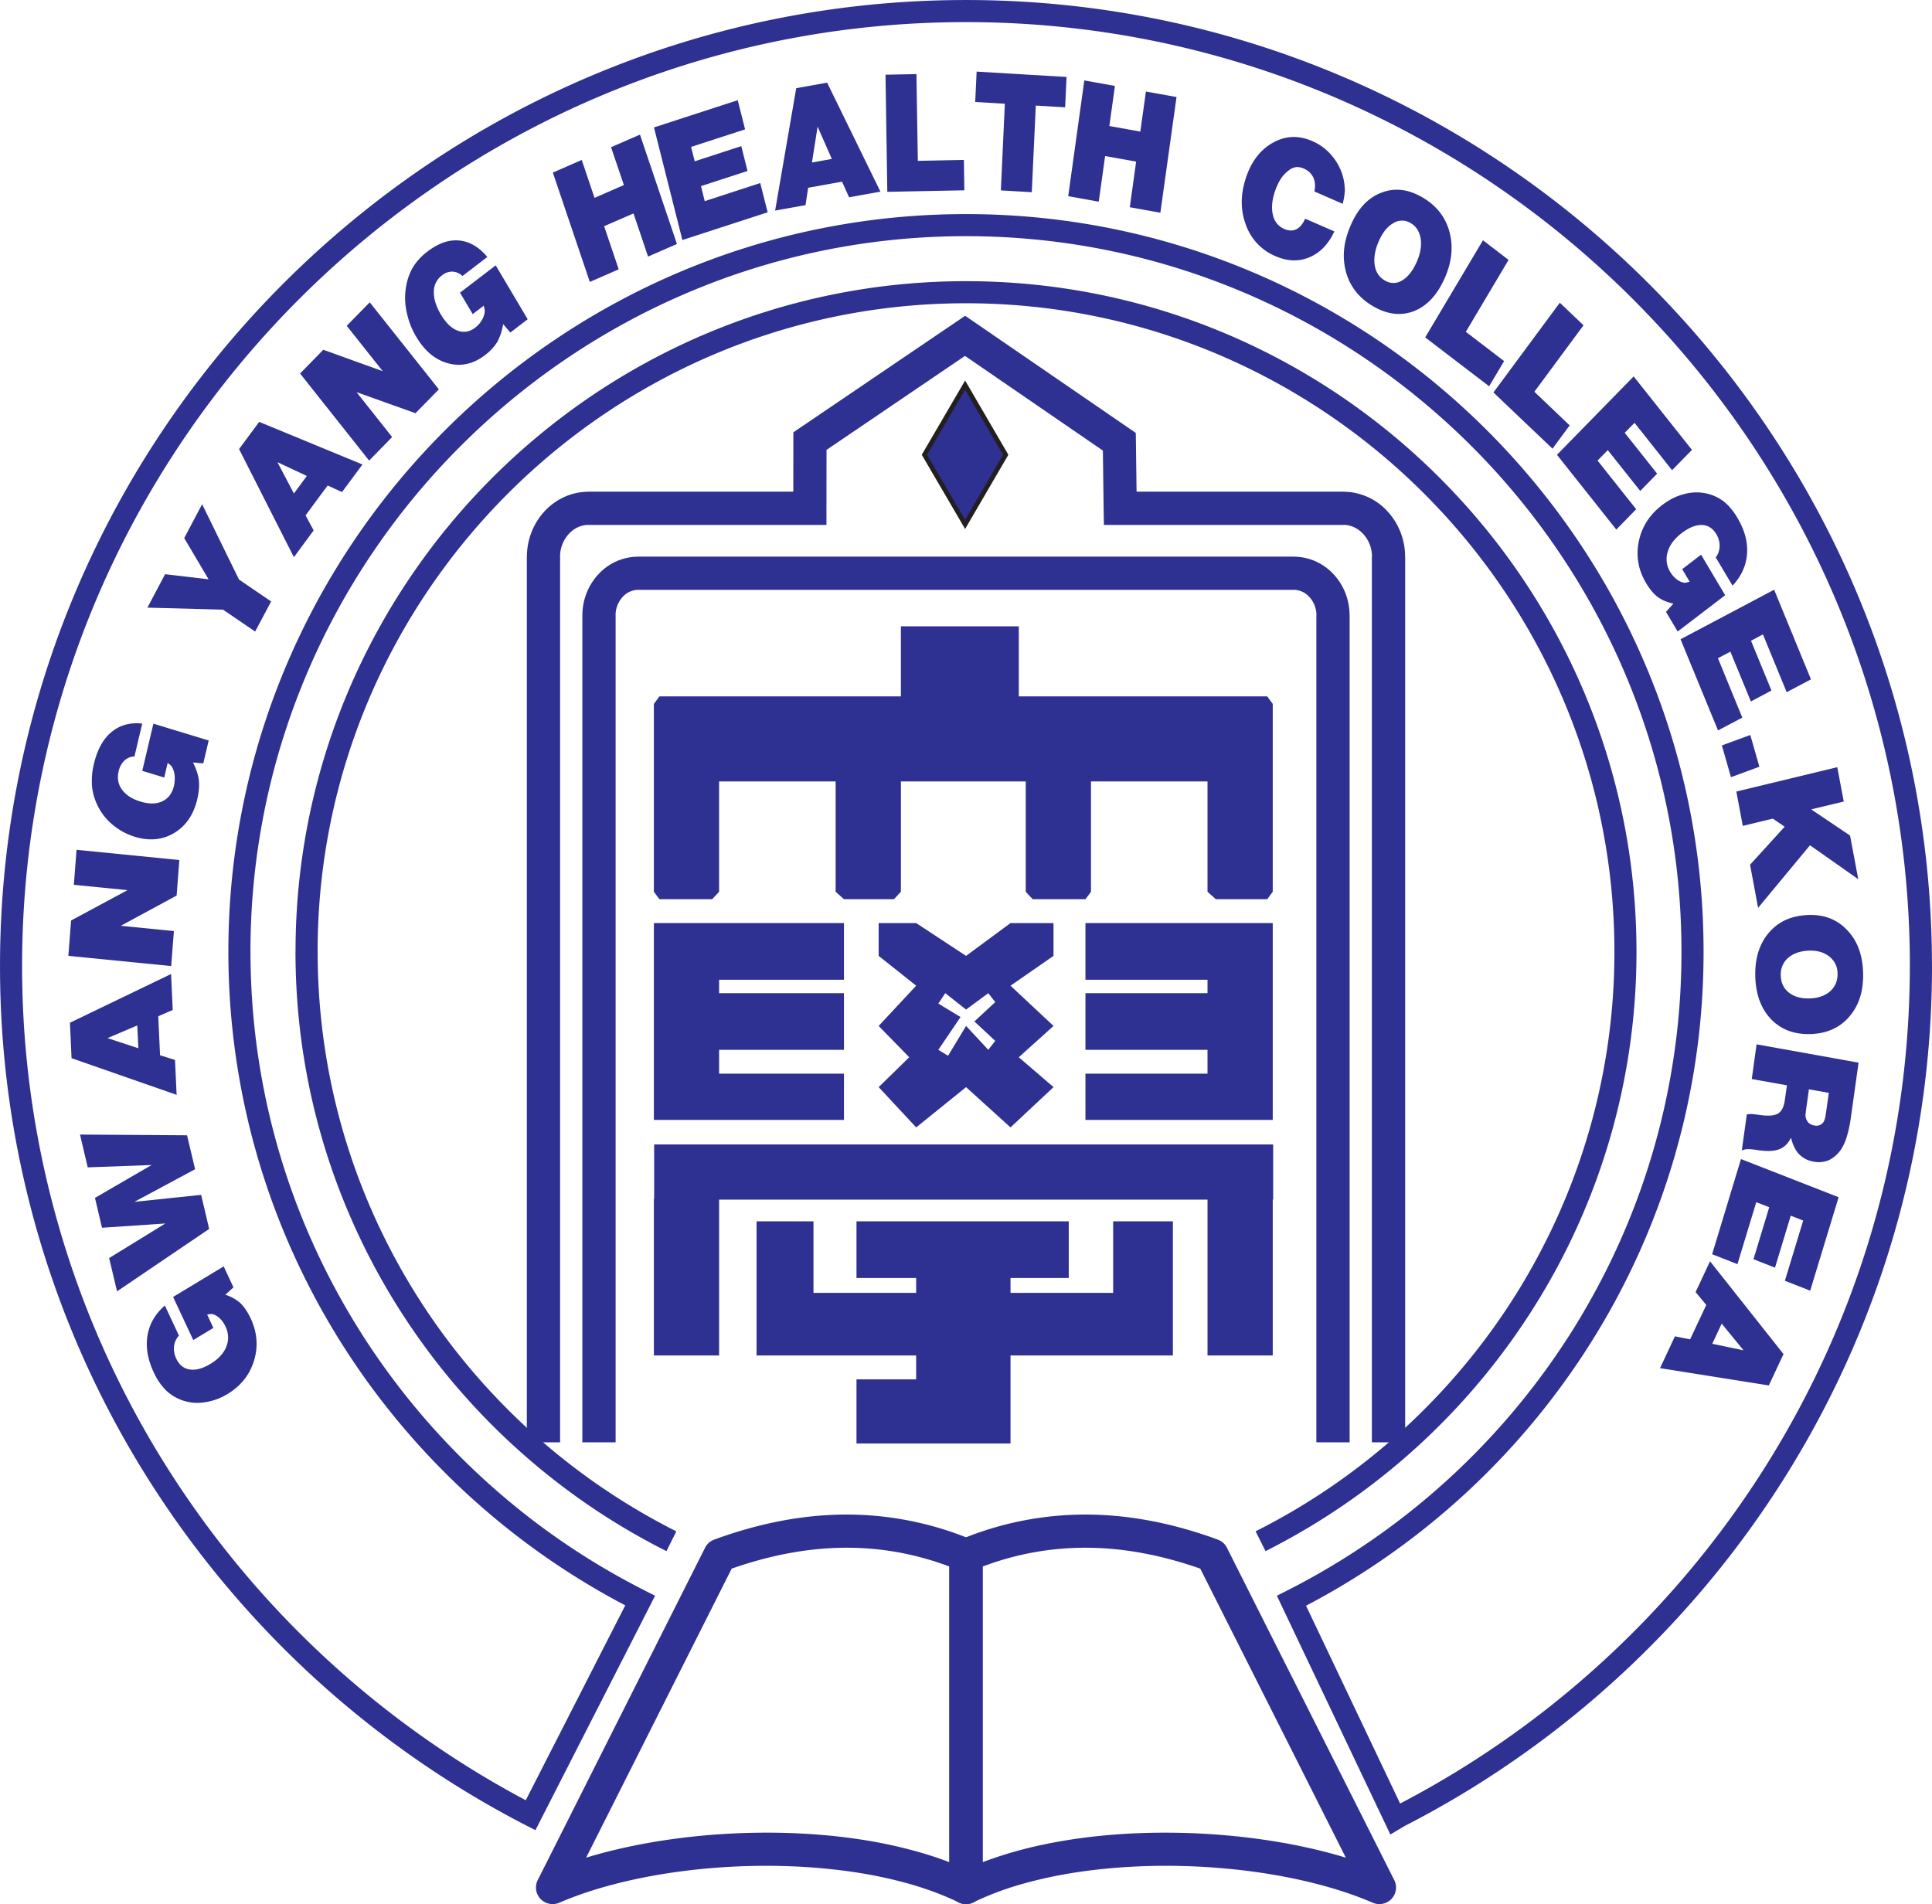 <svg xmlns="http://www.w3.org/2000/svg" width="201.045mm" height="198.161mm" viewBox="0 0 201.045 198.161"><path d="m0 0-.259.351h-11.65v3.287h-5.529V.351h-11.323L-29.022 0v-8.812l.261-.349h2.472l.326.349v5.176h5.465v-5.176l.391-.349h2.342l.327.349v5.176h5.855v-5.176l.326-.349h2.474l.259.349v5.176h5.465v-5.176l.39-.349h2.41L0-8.812Z" style="fill:#2e3092;fill-opacity:1;fill-rule:evenodd;stroke:none" transform="matrix(2.219 0 0 -2.219 132.442 73.254)"/><path d="M0 0v1.118h5.855v2.657H0v.63h5.855v2.658h-8.914v-9.232h8.914V0Z" style="fill:#2e3092;fill-opacity:1;fill-rule:evenodd;stroke:none" transform="matrix(2.219 0 0 -2.219 74.831 111.737)"/><path d="M0 0v1.118h-5.724v2.657H0v.63h-5.724v2.658h8.783v-9.232h-8.783V0Z" style="fill:#2e3092;fill-opacity:1;fill-rule:evenodd;stroke:none" transform="matrix(2.219 0 0 -2.219 125.654 111.737)"/><path d="m0 0-.326-.42L-1.368.7l-.845-1.399-.456.279 1.042 1.538-1.042.631.326.488.975-.768 1.042.768L0 1.818-.978.91Zm2.733 5.524H.716l-2.084-1.538-2.34 1.538h-1.759V3.986l1.759-1.398L-5.467.7l1.433-1.468-1.433-1.401 1.759-1.889 2.34 1.889L.716-4.058l2.017 1.889L1.104-.768 2.733.7.716 2.588l2.017 1.398Z" style="fill:#2e3092;fill-opacity:1;fill-rule:evenodd;stroke:none" transform="matrix(2.219 0 0 -2.219 103.565 108.324)"/><path d="M0 0v.698h-2.798v2.658h9.954V.698H4.425V0h4.813v3.356h2.801v-6.293H4.425v-4.127h-7.223v3.007H0v1.12h-7.484v6.293h2.669V0Z" style="fill:#2e3092;fill-opacity:1;fill-rule:evenodd;stroke:none" transform="matrix(2.219 0 0 -2.219 95.336 134.549)"/><path d="M124.965 206.835H76.349v4.335h48.616z" style="fill:#2e3092;fill-opacity:1;fill-rule:evenodd;stroke:none;stroke-width:1.675" transform="matrix(1.325 0 0 1.325 -33.092 -154.952)"/><path d="M0 0v-7.342h3.059V0h22.904v-7.342h3.059V0Z" style="fill:#2e3092;fill-opacity:1;fill-rule:evenodd;stroke:none" transform="matrix(2.219 0 0 -2.219 68.043 124.774)"/><path d="m0 0 1.903-3.268L0-6.535l-1.908 3.267Z" style="fill:#2e3092;fill-opacity:1;fill-rule:evenodd;stroke:none" transform="matrix(2.219 0 0 -2.219 100.43 40.076)"/><path d="m0 0 1.903-3.268L0-6.535l-1.908 3.267Z" style="fill:none;stroke:#231f20;stroke-width:.216;stroke-linecap:butt;stroke-linejoin:miter;stroke-miterlimit:22.926;stroke-dasharray:none;stroke-opacity:1" transform="matrix(2.219 0 0 -2.219 100.43 40.076)"/><path d="M0 0v41.53h.002c.002.832.322 1.591.832 2.138.523.561 1.25.912 2.058.914v.003H12.496l.003 2.371v.412l.341.232 7.274 4.935.44.298.435-.298 7.234-4.966.333-.229.007-.405.031-2.35h9.7v-.003a2.813 2.813 0 0 0 2.064-.917 3.131 3.131 0 0 0 .828-2.13h.004V0h-1.562V41.535h.005c0 .417-.159.796-.415 1.07-.241.26-.572.423-.924.423v-.003H27.061l-.012.77-.035 2.717-6.467 4.44-6.493-4.408-.003-2.738v-.781H2.892v.003a1.267 1.267 0 0 1-.919-.421 1.573 1.573 0 0 1-.415-1.077h.002V0Z" style="fill:#2e3092;fill-opacity:1;fill-rule:nonzero;stroke:none" transform="matrix(2.219 0 0 -2.219 54.823 150.101)"/><path d="M0 0V38.785h.002c0 .747.288 1.43.75 1.924a2.54 2.54 0 0 0 1.859.827l.002.002h30.752v-.002a2.543 2.543 0 0 0 1.867-.83c.46-.492.746-1.173.746-1.918h.004V0h-1.56V38.788h.003c0 .334-.128.638-.333.858a1 1 0 0 1-.727.336v-.003H2.613v.003a1.006 1.006 0 0 1-.723-.334 1.268 1.268 0 0 1-.332-.863h.002V0Z" style="fill:#2e3092;fill-opacity:1;fill-rule:nonzero;stroke:none" transform="matrix(2.219 0 0 -2.219 60.6 150.101)"/><path d="m0 0 1.466-.306L.442.946Zm-2.45-1.143.699 1.492.713-.141.757 1.613-.5.603.676 1.445L3.341-.484l-.69-1.47zM-.006 4.2l1.352 4.463 4.579-1.79L4.592 2.49l-1.187.465.859 2.824-.584.229-.739-2.438-1.008.396.738 2.438-.609.237-.881-2.906Zm4.793 6.038a.43.43 0 0 1 .283.032c.085.04.147.111.185.209a.765.765 0 0 1 .04.134c.014.054.025.125.038.219l.132.935-.933.167-.129-.928a5 5 0 0 1-.031-.268.525.525 0 0 1 .158-.388.56.56 0 0 1 .257-.112M1.384 9.064l.236 1.692c.101.015.179.022.237.017.053-.003.181-.017.384-.044.399-.056.682-.031.847.072.165.097.273.312.317.644l.096.676-1.649.295.226 1.627 4.782-.859-.366-2.611a5.67 5.67 0 0 0-.174-.821 2.483 2.483 0 0 0-.248-.587 1.511 1.511 0 0 0-.576-.54 1.219 1.219 0 0 0-.747-.083c-.277.05-.505.17-.686.357-.173.188-.296.445-.37.768-.136-.281-.33-.467-.582-.554-.252-.089-.605-.093-1.056-.019-.189.028-.328.04-.412.033a.673.673 0 0 1-.259-.063m3.199 7.133c.4.017.719.131.954.343.236.219.347.494.338.83a.994.994 0 0 1-.388.792c-.25.198-.567.29-.959.275-.411-.017-.736-.131-.978-.344a1.023 1.023 0 0 1-.337-.829c.012-.34.139-.607.389-.801.252-.192.578-.281.981-.266m.052-1.67c-.765-.031-1.388.197-1.868.683-.473.493-.723 1.159-.75 1.999-.011.366.023.707.101 1.017.078.305.201.586.372.838.23.334.513.586.842.759.328.173.718.268 1.167.286.743.029 1.35-.205 1.821-.704.477-.491.727-1.154.752-1.988.026-.846-.183-1.53-.628-2.052-.444-.53-1.046-.809-1.809-.838m-2.486 5.918-.377 2.023 1.624 1.782-.555.379-1.41-.34-.302 1.61 4.733 1.142.304-1.611-1.527-.367 1.823-1.228.384-2.047-2.264 1.592ZM.877 26.572l-.426 1.489 1.332.491.426-1.489zM.27 28.765l-1.758 4.277 4.389 2.322 1.727-4.203-1.138-.602-1.114 2.71-.56-.297.96-2.336-.966-.511-.96 2.336-.584-.309 1.142-2.785Zm-1.892 4.64-.549.922.348.384c-.297.066-.54.17-.734.312-.194.145-.375.364-.547.655-.368.619-.482 1.27-.341 1.956.143.684.507 1.251 1.091 1.699.312.24.638.407.979.502.337.099.672.122.996.064.323-.054.613-.177.875-.363.252-.191.477-.454.678-.791.344-.578.495-1.141.457-1.685-.038-.555-.263-1.056-.68-1.505l-.788 1.324a.904.904 0 0 1 .181.536c.004.189-.047.375-.154.556-.165.277-.391.42-.674.428-.288.011-.6-.114-.944-.374-.348-.268-.571-.562-.663-.886a1.14 1.14 0 0 1 .123-.947c.072-.118.161-.223.268-.315a.853.853 0 0 1 .31-.169.416.416 0 0 1 .149-.015c.047.01.108.026.179.049l-.348.587.884.679 1.131-1.901zM-4.5 38.186l-2.783 3.506 3.597 3.677 2.733-3.447-.932-.952-1.761 2.222-.46-.468 1.52-1.916-.792-.811-1.522 1.915-.48-.49 1.812-2.282zm-2.993 3.794-2.769 2.637 3.113 4.208 1.111-1.058-2.305-3.118 1.655-1.577zm-2.972 2.927-2.997 2.293 2.709 4.554 1.2-.921-2.004-3.372 1.795-1.373zm-3.408 5.803c.183.406.25.779.199 1.114-.054.341-.21.585-.473.738a.76.76 0 0 1-.801 0c-.273-.151-.498-.424-.677-.82-.187-.416-.254-.795-.209-1.137.051-.336.208-.583.478-.736a.754.754 0 0 1 .803-.004c.272.157.497.44.68.845m1.314-.759c-.348-.773-.825-1.28-1.432-1.521-.612-.232-1.243-.158-1.904.223a3.036 3.036 0 0 0-.736.593 2.63 2.63 0 0 0-.466.777 2.914 2.914 0 0 0-.176 1.202c.026.41.142.844.348 1.299.337.753.812 1.242 1.424 1.467.608.233 1.24.161 1.896-.219.663-.383 1.089-.922 1.279-1.616.189-.697.114-1.432-.233-2.205m-5.163 2.219c-.281-.601-.67-1.005-1.165-1.212-.502-.212-1.035-.195-1.6.052a2.49 2.49 0 0 0-1.388 1.478c-.258.69-.254 1.429.014 2.22.257.763.683 1.307 1.274 1.631.585.322 1.196.343 1.832.065.375-.162.69-.404.946-.72a2.533 2.533 0 0 0 .578-1.628 3.27 3.27 0 0 0-.101-.592l-1.327.579c.055.253.035.472-.051.657a.848.848 0 0 1-.449.417.736.736 0 0 1-.341.069.696.696 0 0 1-.313-.119 1.611 1.611 0 0 1-.404-.407 2.662 2.662 0 0 1-.29-.606c-.143-.426-.174-.797-.096-1.115a.897.897 0 0 1 .534-.655c.207-.09.395-.096.562-.015.17.085.305.251.415.497zm-8.16.876-1.433.258.297 2.14-1.455.261-.299-2.14-1.431.258.755 5.427 1.435-.258-.261-1.88 1.452-.261.263 1.878 1.435-.257zm-4.466 4.943-1.376.082-.188-4.063-1.45.085.187 4.064-1.39.083.067 1.424 4.217-.251zm-4.726-3.892-3.613-.071-.084 5.493 1.45.028.065-4.068 2.16.043zm-6.214 1.471-.668 1.514-.265-1.682zm2.278-1.534-1.47-.265-.329.733-1.59-.286-.123-.814-1.426-.256.99 5.741 1.449.259zm-5.288-.969-3.999-1.3-1.332 5.281 3.927 1.277.346-1.368-2.533-.824.17-.674 2.184.711.293-1.165-2.183-.71.176-.705 2.603.849zm-4.254-1.485-1.354-.591-.683 2.023-1.377-.598.683-2.023-1.354-.592-1.734 5.129 1.354.592.6-1.778 1.377.601-.602 1.775 1.356.591zm-7-3.531-.812-.622-.339.396a2.667 2.667 0 0 0-.272-.835 2.31 2.31 0 0 0-.578-.621c-.545-.417-1.12-.546-1.723-.386-.602.161-1.102.574-1.497 1.239a3.648 3.648 0 0 0-.442 1.112 3.13 3.13 0 0 0-.058 1.128c.049.37.156.7.319.991.17.288.402.547.699.773.508.389 1.004.564 1.484.52.488-.043.93-.301 1.327-.773l-1.167-.894a.709.709 0 0 1-.473.207.76.76 0 0 1-.489-.178.94.94 0 0 1-.379-.766c-.009-.326.1-.681.33-1.069.237-.396.496-.647.781-.753.286-.111.567-.064.835.143.105.079.196.179.277.3.075.118.125.235.149.353a.733.733 0 0 1 .014.169c-.01.053-.025.121-.045.205l-.518-.396-.596 1.004 1.674 1.281zm-4.166-3.287-1.095-1.118-2.765.987 1.669-2.106-1.078-1.104-3.238 4.084 1.089 1.114 2.79-1.007-1.692 2.13 1.08 1.102zm-6.19-4.062-1.379.646.772-1.468zm2.607.538-.958-1.293-.674.308-1.035-1.401.379-.705-.926-1.256-2.572 5.07.943 1.276zm-7.518-1.863 1.729-3.532 1.507-1.028-.75-1.412-1.506 1.027-3.546.095.83 1.568 2.039-.239-1.142 1.932zm.308-11.081-.255-1.075-.482.045c.15-.294.242-.574.275-.833.029-.26.004-.559-.076-.899-.172-.72-.531-1.246-1.078-1.574-.546-.328-1.163-.388-1.845-.181-.364.112-.69.282-.978.512a2.684 2.684 0 0 0-.694.807 2.715 2.715 0 0 0-.332.987 3.28 3.28 0 0 0 .08 1.103c.159.674.431 1.174.821 1.499.393.329.875.463 1.447.403l-.364-1.544a.694.694 0 0 1-.476-.196.972.972 0 0 1-.265-.498c-.078-.325-.025-.61.156-.859.181-.253.469-.441.868-.561.404-.124.748-.119 1.024.012.282.131.462.374.547.727.031.14.042.284.034.435a1.04 1.04 0 0 1-.09.376.507.507 0 0 1-.087.138 1.61 1.61 0 0 1-.154.123l-.16-.684-1.031.313.522 2.213zm-1.377-5.606-.127-1.666-2.615-1.418 2.487-.248-.127-1.64-4.822.478.128 1.657 2.646 1.424-2.517.25.127 1.641zm-1.973-7.759-1.396-.594 1.448-.476zm1.585 2.412.078-1.686-.678-.296.084-1.828.701-.22.076-1.636-4.927 1.719-.076 1.662zm-4.269-7.529 5.019-.034.377-1.592-2.848-1.53 3.131.328.377-1.597-4.32-2.928-.37 1.561 2.637 1.622-2.972-.2-.33 1.4 2.657 1.542-2.997-.11zm6.737-6.183.459-.983-.381-.343c.288-.098.522-.232.703-.395.176-.167.337-.408.484-.717.308-.66.361-1.32.156-1.985-.203-.665-.618-1.183-1.24-1.562a2.78 2.78 0 0 0-1.02-.379 2.137 2.137 0 0 0-1.83.517 2.845 2.845 0 0 0-.605.866c-.29.616-.388 1.194-.299 1.732.087.544.36 1.017.815 1.414l.66-1.41a.875.875 0 0 1-.23-.509 1.064 1.064 0 0 1 .105-.573c.138-.297.35-.464.632-.507.285-.044.607.043.97.262.373.224.618.49.743.802.125.311.114.632-.038.955-.06.128-.136.244-.234.344a.863.863 0 0 1-.294.208.385.385 0 0 1-.148.031 1.892 1.892 0 0 1-.183-.027l.292-.627-.943-.569-.946 2.022z" style="fill:#2e3092;fill-opacity:1;fill-rule:evenodd;stroke:none" transform="matrix(2.219 0 0 -2.219 178.18 139.847)"/><path d="M0 0a44.514 44.514 0 0 1 10.606 7.71c8.196 8.038 13.297 19.23 13.297 31.575v.005h.002c-.002 12.185-4.973 23.251-12.991 31.269-8.02 8.017-19.081 12.988-31.265 12.989v-.001h-.011v.001c-12.186 0-23.251-4.973-31.271-12.992-8.015-8.016-12.987-19.079-12.99-31.263h.003v-.015h-.003a43.986 43.986 0 0 1 6.63-23.247A44.702 44.702 0 0 1-41.003.154l4.666 9.14a34.865 34.865 0 0 0-8.106 5.878c-6.474 6.29-10.506 15.08-10.506 24.782v.005c.002 9.526 3.887 18.174 10.151 24.437 6.263 6.263 14.908 10.147 24.432 10.148v.002h.011v-.002c9.526 0 18.175-3.886 24.438-10.15 6.262-6.262 10.147-14.908 10.147-24.432h.002v-.014h-.002a34.316 34.316 0 0 0-5.262-18.296A34.918 34.918 0 0 0-4.412 9.278Zm.159-1.084L.034-1.16l-.492-.292-.245.515-4.86 10.227-.216.455.453.23A33.903 33.903 0 0 1 8.091 22.203a34.215 34.215 0 0 1 1.741 3.14 33.26 33.26 0 0 1 3.362 14.605v.014c0 9.234-3.771 17.62-9.844 23.697-6.081 6.078-14.467 9.85-23.705 9.85v-.003h-.011v.003c-9.234-.002-17.62-3.771-23.696-9.848-6.081-6.078-9.85-14.466-9.852-23.702h.002v-.005c0-9.412 3.912-17.938 10.191-24.037a33.716 33.716 0 0 1 8.31-5.931v-.003l.005-.002.468-.234-.236-.464-5.139-10.068-.237-.464-.466.238a45.716 45.716 0 0 0-17.859 16.495 44.985 44.985 0 0 0-6.783 23.794h-.002v.015h.002c.002 12.472 5.088 23.796 13.291 31.999 8.202 8.204 19.527 13.291 32.005 13.292v.002h.011v-.002c12.472-.002 23.796-5.087 31.999-13.289 8.205-8.204 13.29-19.53 13.293-32.005h.002v-.005c0-12.633-5.219-24.087-13.612-32.316a45.53 45.53 0 0 0-5.239-4.418A45.133 45.133 0 0 0 .226-1.046v-.003z" style="fill:#2e3092;fill-opacity:1;fill-rule:nonzero;stroke:none" transform="matrix(2.219 0 0 -2.219 145.697 187.694)"/><path d="m0 0-.007.003A31.412 31.412 0 0 0-4.135 2.49a31.865 31.865 0 0 0-3.684 3.067c-5.902 5.721-9.579 13.725-9.579 22.559v.005h.002c0 8.659 3.532 16.522 9.225 22.215 5.692 5.692 13.551 9.222 22.209 9.224v.002h.011v-.002c8.66 0 16.522-3.532 22.214-9.227 5.693-5.691 9.223-13.551 9.225-22.209h.002v-.014h-.002a31.211 31.211 0 0 0-4.796-16.651A31.716 31.716 0 0 0 28.092 0l-.465.929A30.678 30.678 0 0 1 39.815 12.01c.572.91 1.101 1.863 1.581 2.847a30.14 30.14 0 0 1 3.057 13.253h-.003v.014h.003c-.003 8.368-3.417 15.967-8.924 21.474-5.507 5.51-13.11 8.926-21.48 8.926v-.002h-.011v.002c-8.366-.002-15.966-3.416-21.473-8.923-5.51-5.51-8.926-13.111-8.926-21.48h.002v-.005c0-8.544 3.555-16.285 9.263-21.814A30.714 30.714 0 0 1 .458.929h.004z" style="fill:#2e3092;fill-opacity:1;fill-rule:nonzero;stroke:none" transform="matrix(2.219 0 0 -2.219 69.355 161.426)"/><path d="M0 0c-1.731-.02-3.477-.367-5.226-.979l-6.826-13.556c3.719 1.134 8.564 1.493 12.77.868a22.17 22.17 0 0 0 2.812-.599c.5-.142.989-.302 1.452-.481V-.879C3.318-.256 1.658.021 0 0m-6.047.382c1.999.732 4.009 1.149 6.029 1.174A15.265 15.265 0 0 0 6.061.369a.775.775 0 0 0 .481-.719v-15.585a.781.781 0 0 0-1.162-.677l-.011.004c-.685.33-1.449.611-2.267.845a20.84 20.84 0 0 1-2.609.554c-4.697.698-10.209.113-13.808-1.441a.786.786 0 0 0-1.027.408.78.78 0 0 0 .023.66L-6.474 0a.762.762 0 0 0 .427.38z" style="fill:#2e3092;fill-opacity:1;fill-rule:nonzero;stroke:none" transform="matrix(2.219 0 0 -2.219 87.736 161.075)"/><path d="M0 0c2.02-.024 4.03-.441 6.029-1.174v-.002a.765.765 0 0 0 .427-.38l7.83-15.554a.769.769 0 0 0 .036-.688.782.782 0 0 0-1.022-.408c-3.602 1.555-9.113 2.14-13.811 1.441a20.872 20.872 0 0 1-2.611-.553 14.011 14.011 0 0 1-2.255-.841.78.78 0 0 0-1.184.669v15.585h.003a.776.776 0 0 0 .48.718A15.244 15.244 0 0 0 0 0m5.206-2.535c-1.747.612-3.492.96-5.224.979A13.543 13.543 0 0 1-5-2.437v-13.866c.466.179.952.339 1.452.482.888.255 1.835.451 2.812.598 4.206.625 9.05.266 12.768-.868z" style="fill:#2e3092;fill-opacity:1;fill-rule:nonzero;stroke:none" transform="matrix(2.219 0 0 -2.219 113.349 157.623)"/></svg>
